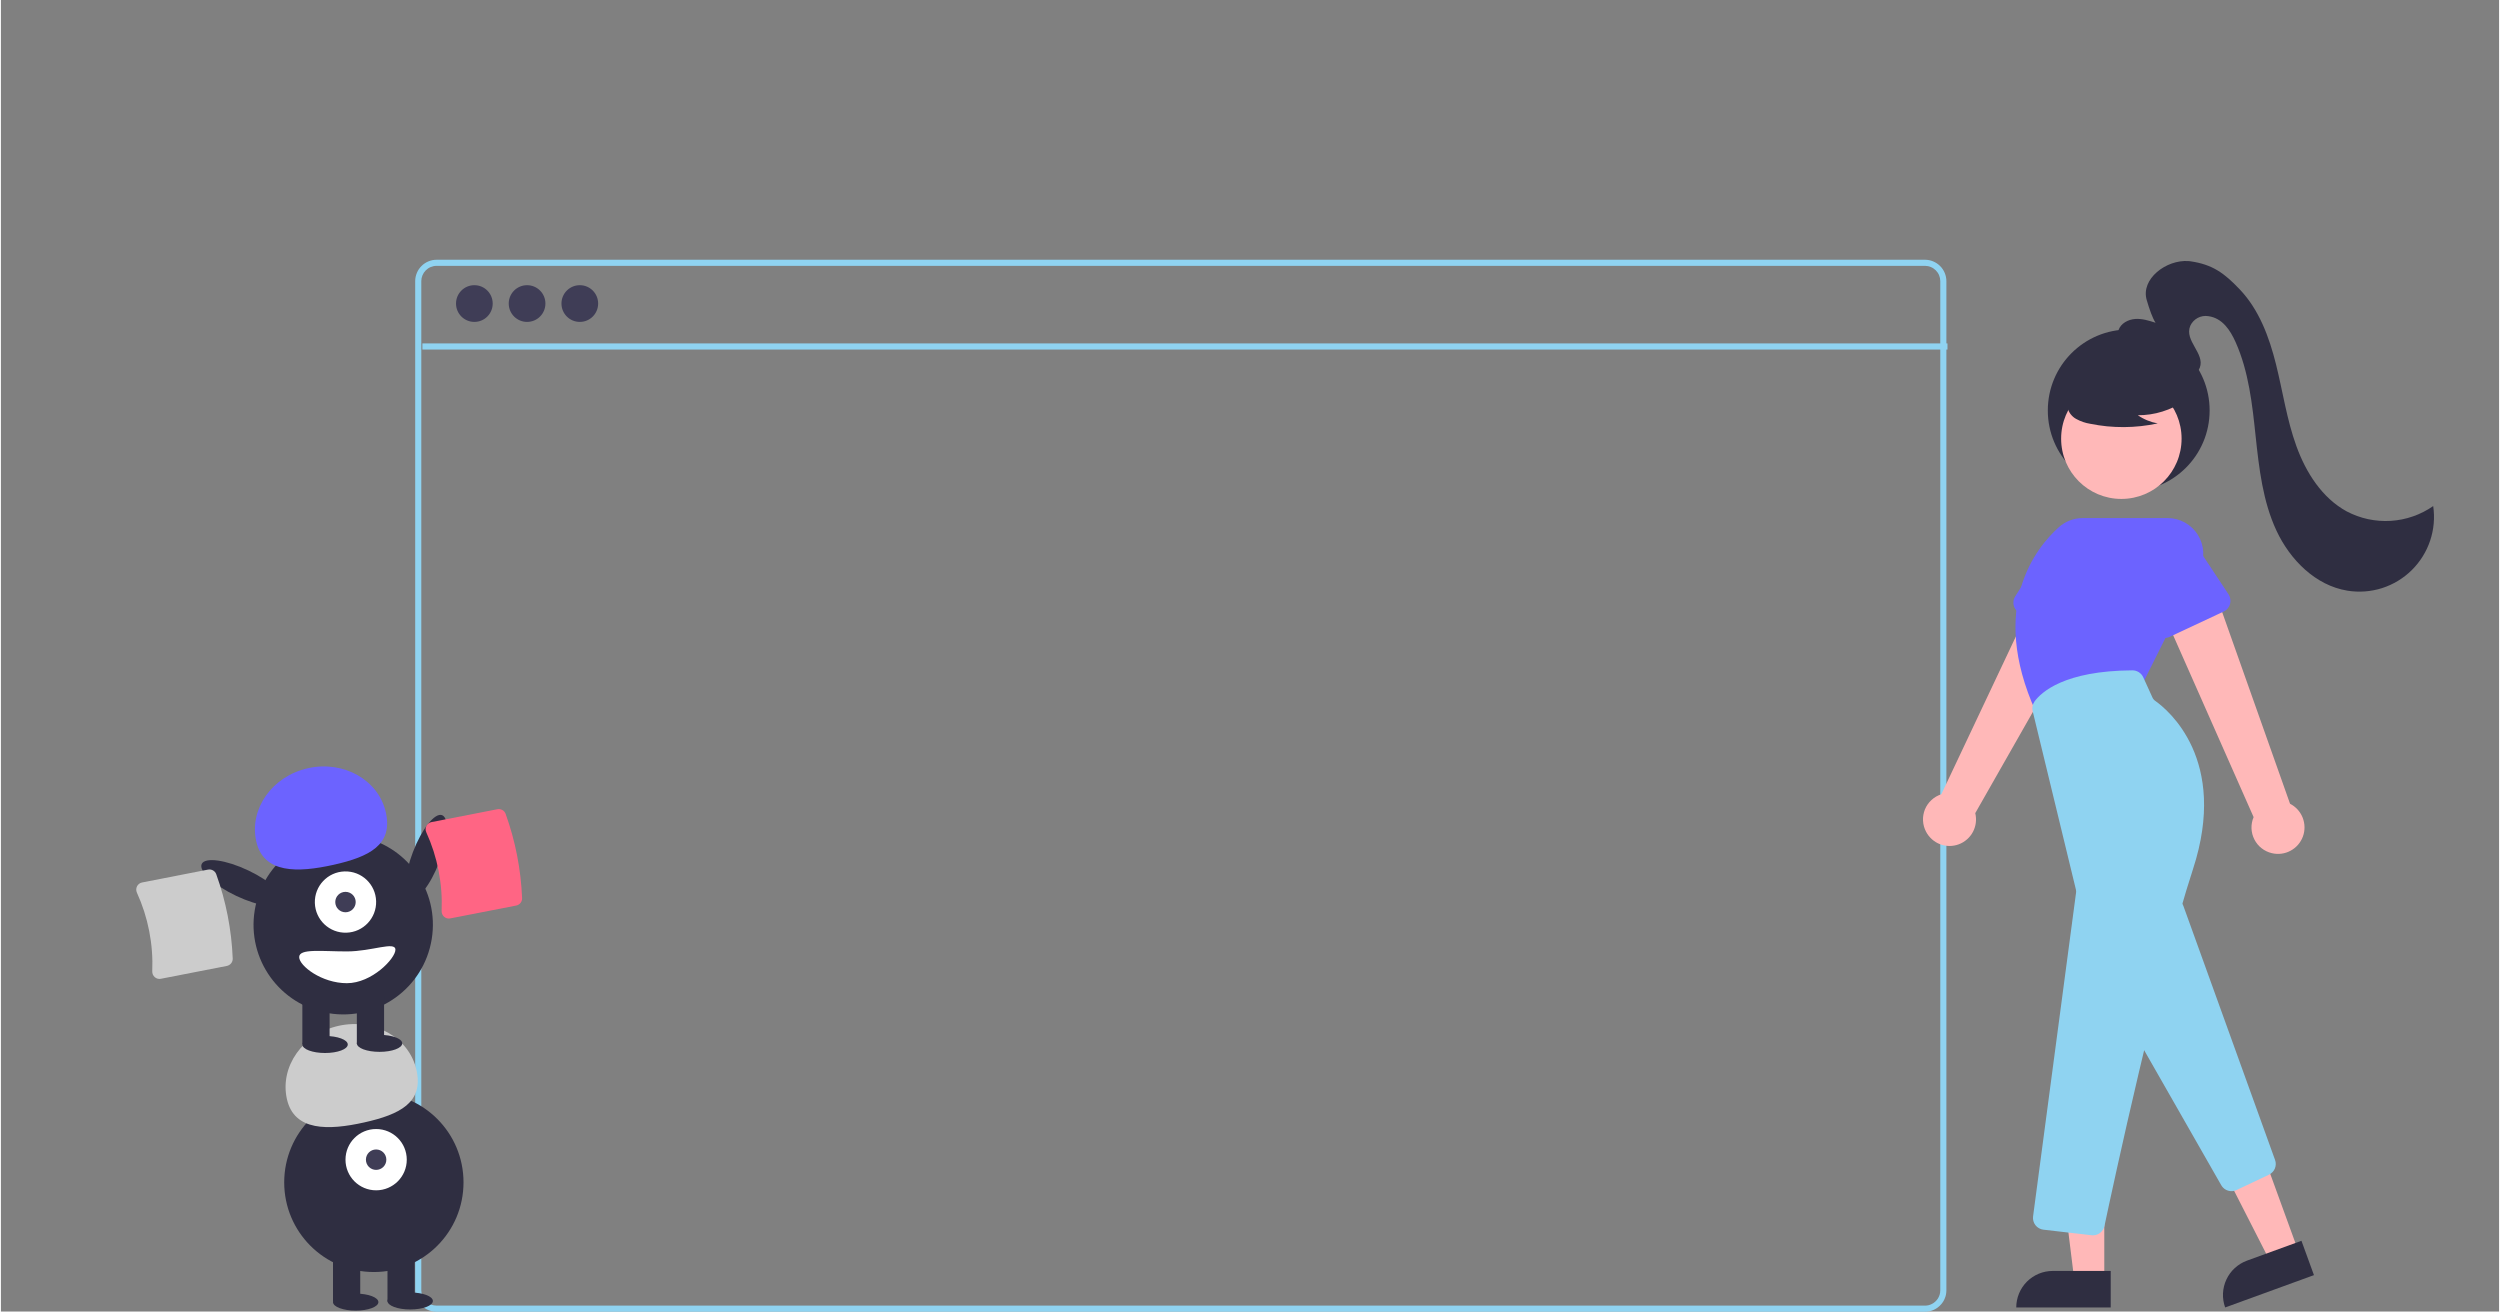 <svg xmlns="http://www.w3.org/2000/svg" viewBox="0 0 1200 630" width="1300" height="682">
	<rect x="0" y="0" width="1200" height="630" fill="#808080" stroke="none"/>
	<style>
		tspan { white-space:pre }
		.shp0 { fill: #8fd3f1 } 
		.shp1 { fill: #3f3d56 } 
		.shp2 { fill: #2f2e41 } 
		.shp3 { fill: #ffb8b8 } 
		.shp4 { fill: #6c63ff } 
		.shp5 { fill: #ffffff } 
		.shp6 { fill: #cccccc } 
		.shp7 { fill: #ff6584 } 
	</style>
	<path id="Layer" fill-rule="evenodd" class="shp0" d="M924.23 124.77C925.59 124.77 926.91 125.04 928.16 125.56C929.41 126.08 930.54 126.83 931.5 127.79C932.45 128.74 933.2 129.87 933.72 131.12C934.24 132.36 934.51 133.7 934.51 135.05L934.51 619.82C934.51 620.16 934.5 620.49 934.46 620.82C934.43 621.15 934.38 621.48 934.32 621.81C934.25 622.14 934.17 622.46 934.08 622.79C933.98 623.11 933.86 623.41 933.73 623.71C933.64 623.94 933.55 624.16 933.44 624.39C933.34 624.6 933.21 624.81 933.09 625.02C932.97 625.23 932.84 625.44 932.7 625.63C932.56 625.82 932.41 626.03 932.26 626.2C932.25 626.24 932.23 626.26 932.21 626.29C932.19 626.31 932.18 626.33 932.16 626.36C932.13 626.38 932.12 626.4 932.1 626.43C932.07 626.45 932.06 626.47 932.04 626.48C931.55 627.05 931.02 627.56 930.43 628.01C929.84 628.45 929.2 628.84 928.53 629.15C927.86 629.47 927.15 629.7 926.43 629.86C925.7 630.02 924.97 630.09 924.23 630.09L209.27 630.09C207.92 630.09 206.59 629.83 205.34 629.32C204.1 628.8 202.97 628.04 202.02 627.09C201.06 626.13 200.3 625 199.79 623.75C199.27 622.5 199 621.17 199 619.82L199 135.05C199 133.7 199.27 132.37 199.79 131.12C200.3 129.87 201.06 128.74 202.02 127.79C202.97 126.83 204.1 126.08 205.34 125.56C206.59 125.04 207.92 124.77 209.27 124.77L924.23 124.77ZM931.58 135.05C931.58 134.09 931.39 133.13 931.02 132.24C930.65 131.34 930.11 130.54 929.43 129.86C928.74 129.18 927.93 128.63 927.04 128.27C926.15 127.89 925.2 127.7 924.23 127.7L209.27 127.7C208.3 127.7 207.35 127.9 206.47 128.27C205.57 128.63 204.76 129.18 204.09 129.86C203.41 130.54 202.86 131.36 202.5 132.24C202.12 133.14 201.93 134.09 201.93 135.05L201.93 619.82C201.93 620.78 202.12 621.74 202.5 622.63C202.86 623.52 203.41 624.33 204.09 625.01C204.76 625.7 205.57 626.23 206.47 626.61C207.35 626.97 208.3 627.16 209.27 627.16L924.23 627.16C924.52 627.16 924.81 627.14 925.1 627.11C925.38 627.07 925.68 627.03 925.96 626.96C926.24 626.89 926.52 626.8 926.79 626.7C927.05 626.61 927.33 626.48 927.59 626.34C927.87 626.2 928.14 626.04 928.39 625.86C928.65 625.68 928.89 625.48 929.13 625.27C929.36 625.06 929.59 624.84 929.79 624.6C930 624.36 930.19 624.12 930.37 623.85C930.57 623.55 930.74 623.25 930.88 622.93C931.04 622.6 931.17 622.27 931.27 621.93C931.37 621.58 931.45 621.24 931.5 620.89C931.55 620.54 931.58 620.18 931.58 619.82L931.58 135.05Z" />
	<path id="Layer" class="shp0" d="M202.46 164.96L935.04 164.96L935.04 167.91L202.46 167.91L202.46 164.96Z" />
	<path id="Layer" class="shp1" d="M227.42 154.63C222.55 154.63 218.61 150.69 218.61 145.81C218.61 140.93 222.55 136.99 227.42 136.99C232.3 136.99 236.23 140.93 236.23 145.81C236.23 150.69 232.3 154.63 227.42 154.63Z" />
	<path id="Layer" class="shp1" d="M252.74 154.63C247.88 154.63 243.93 150.69 243.93 145.81C243.93 140.93 247.88 136.99 252.74 136.99C257.62 136.99 261.55 140.93 261.55 145.81C261.55 150.69 257.62 154.63 252.74 154.63Z" />
	<path id="Layer" class="shp1" d="M278.07 154.63C273.2 154.63 269.26 150.69 269.26 145.81C269.26 140.93 273.2 136.99 278.07 136.99C282.95 136.99 286.88 140.93 286.88 145.81C286.88 150.69 282.95 154.63 278.07 154.63Z" />
	<path id="Layer" class="shp2" d="M1022.09 236.05C1000.61 236.05 983.23 218.67 983.23 197.16C983.23 175.65 1000.61 158.27 1022.09 158.27C1043.59 158.27 1060.96 175.65 1060.96 197.16C1060.96 218.67 1043.59 236.05 1022.09 236.05Z" />
	<path id="Layer" class="shp3" d="M924.72 399.48C923.86 397.84 923.37 396.04 923.29 394.19C923.19 392.34 923.52 390.5 924.21 388.78C924.92 387.07 925.99 385.54 927.35 384.28C928.7 383.03 930.33 382.09 932.09 381.52L981.34 277.27L1003.88 293.08L948.38 390.59C949.12 393.61 948.73 396.81 947.28 399.57C945.83 402.32 943.41 404.45 940.5 405.55C937.59 406.65 934.37 406.64 931.46 405.52C928.55 404.4 926.16 402.25 924.72 399.48Z" />
	<path id="Layer" class="shp4" d="M966.93 291.11C966.82 290.73 966.73 290.32 966.71 289.91C966.68 289.51 966.69 289.1 966.75 288.7C966.8 288.3 966.9 287.89 967.04 287.52C967.18 287.14 967.36 286.78 967.59 286.43L982.89 262.4C984.59 258.6 987.74 255.61 991.64 254.12C995.52 252.62 999.86 252.74 1003.67 254.43C1007.48 256.12 1010.47 259.26 1011.98 263.14C1013.47 267.05 1013.38 271.37 1011.7 275.19L1003.98 302.72C1003.77 303.5 1003.38 304.23 1002.85 304.86C1002.32 305.48 1001.67 305.98 1000.93 306.33C1000.2 306.67 999.39 306.86 998.57 306.86C997.76 306.87 996.95 306.71 996.21 306.36L970.05 294.66C969.68 294.5 969.33 294.3 969 294.05C968.67 293.81 968.38 293.53 968.1 293.22C967.83 292.92 967.6 292.59 967.41 292.23C967.21 291.88 967.04 291.5 966.93 291.11Z" />
	<path id="Layer" class="shp3" d="M1090.86 409.82C1089.05 409.41 1087.37 408.59 1085.91 407.45C1084.46 406.31 1083.27 404.86 1082.44 403.21C1081.6 401.56 1081.13 399.74 1081.07 397.89C1081.01 396.04 1081.36 394.2 1082.09 392.51L1035.44 287.06L1062.13 280.33L1099.59 386.09C1102.37 387.51 1104.52 389.89 1105.66 392.8C1106.8 395.7 1106.83 398.92 1105.76 401.84C1104.68 404.76 1102.57 407.19 1099.82 408.66C1097.08 410.14 1093.89 410.55 1090.86 409.82Z" />
	<path id="Layer" class="shp3" d="M1103.57 600.96L1090 605.9L1064.5 555.89L1084.52 548.59L1103.57 600.96Z" />
	<path id="Layer" class="shp2" d="M1078.9 605.55L1105.07 596.02L1111.07 612.51L1068.42 628.04C1067.63 625.88 1067.28 623.58 1067.38 621.28C1067.48 618.98 1068.03 616.72 1069.01 614.63C1069.98 612.54 1071.35 610.66 1073.05 609.11C1074.75 607.55 1076.73 606.35 1078.9 605.55Z" />
	<path id="Layer" class="shp0" d="M1066.54 569.32L1014.84 478.8C1014.59 478.36 1014.4 477.91 1014.27 477.41C1014.14 476.93 1014.09 476.43 1014.1 475.93C1014.1 475.43 1014.17 474.92 1014.31 474.44C1014.44 473.96 1014.64 473.5 1014.9 473.06L1038.17 434.25C1038.73 433.33 1039.53 432.58 1040.49 432.09C1041.45 431.61 1042.52 431.41 1043.59 431.52C1044.66 431.62 1045.68 432.02 1046.52 432.68C1047.37 433.34 1048.02 434.23 1048.38 435.24L1092.39 557.19C1092.63 557.85 1092.74 558.54 1092.73 559.24C1092.72 559.95 1092.57 560.63 1092.31 561.28C1092.04 561.93 1091.65 562.52 1091.16 563.02C1090.68 563.53 1090.12 563.94 1089.48 564.25L1073.89 571.64C1073.7 571.72 1073.51 571.8 1073.31 571.87C1073.12 571.93 1072.92 571.99 1072.71 572.04C1072.51 572.09 1072.31 572.12 1072.09 572.14C1071.89 572.17 1071.68 572.18 1071.48 572.18C1070.98 572.18 1070.48 572.11 1070 571.98C1069.52 571.85 1069.05 571.66 1068.62 571.41C1068.18 571.16 1067.8 570.86 1067.44 570.5C1067.09 570.15 1066.79 569.75 1066.54 569.32Z" />
	<path id="Layer" class="shp3" d="M1018.56 239.66C1002.57 239.66 989.63 226.71 989.63 210.71C989.63 194.71 1002.57 181.77 1018.56 181.77C1034.56 181.77 1047.49 194.71 1047.49 210.71C1047.49 226.71 1034.56 239.66 1018.56 239.66Z" />
	<path id="Layer" class="shp4" d="M977.42 341.83C954.63 291.28 977.6 263.03 988.53 253.23C989.32 252.53 990.15 251.9 991.05 251.36C991.94 250.82 992.88 250.35 993.86 249.98C994.83 249.61 995.84 249.32 996.88 249.13C997.9 248.95 998.95 248.85 999.99 248.85L1040.74 248.85C1043.67 248.85 1046.55 249.59 1049.11 251.02C1051.66 252.45 1053.82 254.51 1055.35 256.99C1056.89 259.48 1057.76 262.32 1057.9 265.25C1058.03 268.18 1057.41 271.09 1056.1 273.71L1028.86 328.23L977.63 342.32L977.42 341.83Z" />
	<path id="Layer" class="shp4" d="M1037.03 305.95C1036.66 305.79 1036.31 305.59 1035.98 305.34C1035.65 305.1 1035.36 304.82 1035.09 304.52C1034.82 304.21 1034.58 303.88 1034.39 303.52C1034.19 303.17 1034.04 302.79 1033.92 302.4L1025.76 275.1C1023.99 271.32 1023.8 267 1025.21 263.07C1026.63 259.15 1029.54 255.95 1033.31 254.16C1037.09 252.39 1041.41 252.17 1045.34 253.57C1049.26 254.98 1052.47 257.88 1054.26 261.65L1070.04 285.48C1070.48 286.16 1070.79 286.93 1070.91 287.74C1071.04 288.54 1070.99 289.37 1070.77 290.16C1070.54 290.94 1070.16 291.67 1069.63 292.29C1069.11 292.92 1068.45 293.41 1067.71 293.75L1041.75 305.92C1041.39 306.08 1041 306.22 1040.61 306.3C1040.21 306.4 1039.81 306.45 1039.4 306.45C1039 306.46 1038.59 306.41 1038.18 306.33C1037.8 306.25 1037.41 306.12 1037.03 305.95Z" />
	<path id="Layer" class="shp3" d="M1010.36 614.63L995.92 614.62L989.04 558.9L1010.36 558.9L1010.36 614.63Z" />
	<path id="Layer" class="shp2" d="M985.61 610.5L1013.45 610.5L1013.45 628.04L968.07 628.04C968.07 625.73 968.53 623.46 969.41 621.32C970.28 619.2 971.58 617.26 973.2 615.63C974.84 614.01 976.77 612.71 978.89 611.83C981.02 610.95 983.3 610.5 985.61 610.5Z" />
	<path id="Layer" class="shp0" d="M1004.24 593.35L981.12 590.68C980.38 590.6 979.64 590.36 979 589.99C978.34 589.62 977.76 589.13 977.3 588.53C976.83 587.94 976.49 587.25 976.3 586.52C976.1 585.8 976.05 585.04 976.15 584.3L996.79 428.84C996.8 428.7 996.81 428.57 996.82 428.43C996.82 428.3 996.82 428.16 996.82 428.03C996.81 427.89 996.8 427.76 996.77 427.62C996.76 427.48 996.72 427.34 996.7 427.21L975.96 341.61C975.86 341.2 975.8 340.8 975.79 340.4C975.78 339.99 975.82 339.59 975.89 339.19C975.97 338.79 976.09 338.4 976.25 338.03C976.41 337.66 976.61 337.3 976.84 336.97C980.06 332.54 991.08 322.19 1023.86 322L1023.9 322C1024.44 322 1024.98 322.07 1025.5 322.23C1026.02 322.38 1026.51 322.62 1026.97 322.91C1027.43 323.21 1027.84 323.56 1028.2 323.97C1028.55 324.38 1028.84 324.84 1029.07 325.33L1033.45 334.96C1033.52 335.13 1033.61 335.31 1033.72 335.48C1033.83 335.64 1033.95 335.79 1034.06 335.95C1034.19 336.1 1034.32 336.24 1034.46 336.37C1034.61 336.5 1034.76 336.63 1034.92 336.73C1040.94 341 1070.09 364.93 1052.98 417.46C1036.15 469.09 1014.59 569.33 1010.45 588.89C1010.3 589.53 1010.07 590.13 1009.74 590.68C1009.4 591.23 1008.97 591.72 1008.47 592.12C1007.97 592.54 1007.41 592.85 1006.8 593.06C1006.2 593.28 1005.55 593.39 1004.91 593.38C1004.85 593.39 1004.79 593.38 1004.75 593.38C1004.69 593.38 1004.63 593.38 1004.57 593.38C1004.52 593.37 1004.46 593.37 1004.4 593.37C1004.36 593.36 1004.3 593.36 1004.24 593.35Z" />
	<path id="Layer" class="shp2" d="M1048.96 192.5C1047.32 193.63 1045.59 194.64 1043.8 195.51C1042.01 196.38 1040.15 197.11 1038.24 197.7C1036.35 198.29 1034.4 198.74 1032.43 199.03C1030.46 199.33 1028.47 199.47 1026.48 199.46C1027.18 199.95 1027.93 200.41 1028.69 200.82C1029.46 201.23 1030.23 201.61 1031.04 201.94C1031.85 202.27 1032.66 202.55 1033.5 202.8C1034.33 203.04 1035.18 203.24 1036.03 203.39C1033.37 203.96 1030.68 204.39 1027.98 204.69C1025.28 204.98 1022.55 205.14 1019.83 205.16C1017.11 205.17 1014.39 205.04 1011.7 204.79C1008.98 204.51 1006.29 204.11 1003.63 203.57C1003.03 203.48 1002.44 203.36 1001.86 203.21C1001.27 203.06 1000.7 202.9 1000.13 202.7C999.56 202.51 999 202.29 998.46 202.04C997.9 201.8 997.36 201.53 996.84 201.23C996.31 200.95 995.82 200.6 995.37 200.21C994.92 199.81 994.51 199.36 994.14 198.89C993.79 198.41 993.48 197.89 993.23 197.34C992.98 196.79 992.79 196.23 992.65 195.64C991.94 191.57 995.11 187.88 998.4 185.39C1000.91 183.52 1003.61 181.93 1006.48 180.66C1009.34 179.39 1012.33 178.44 1015.39 177.83C1018.47 177.2 1021.59 176.93 1024.72 177.02C1027.84 177.09 1030.96 177.51 1033.99 178.28C1037.97 179.3 1041.95 181.04 1044.54 184.24C1047.13 187.43 1047.89 192.36 1045.43 195.65L1048.96 192.5Z" />
	<path id="Layer" class="shp2" d="M1029.64 172.37C1026.34 171.27 1022.95 170.11 1020.32 167.81C1017.7 165.51 1016.04 161.75 1017.22 158.48C1018.35 155.32 1021.8 153.47 1025.16 153.22C1028.5 152.97 1031.79 154.01 1034.99 155.04C1033.54 152.84 1032.05 148.61 1030.74 144.14C1027.76 133.95 1040.19 124.64 1050.78 125.41C1051.09 125.43 1051.4 125.45 1051.68 125.5C1062.37 127.05 1067.9 131.13 1075.36 138.94C1084.7 148.71 1089.57 161.87 1092.84 174.98C1096.11 188.09 1098.02 201.58 1102.63 214.28C1107.22 226.98 1114.97 239.19 1126.82 245.66C1130.06 247.35 1133.5 248.61 1137.07 249.38C1140.65 250.14 1144.3 250.42 1147.95 250.2C1151.59 249.97 1155.19 249.25 1158.63 248.05C1162.08 246.85 1165.36 245.18 1168.35 243.09C1169.18 248.67 1168.67 254.37 1166.88 259.7C1165.09 265.05 1162.06 269.9 1158.05 273.86C1154.04 277.82 1149.15 280.78 1143.79 282.5C1138.42 284.21 1132.72 284.63 1127.16 283.73C1111.86 281.26 1099.6 268.93 1093.05 254.87C1086.5 240.81 1084.72 225.08 1083.07 209.65C1081.44 194.22 1079.76 178.5 1073.44 164.35C1070.87 158.61 1067.09 152.79 1060.35 151.87C1059.48 151.72 1058.59 151.72 1057.71 151.87C1056.83 152.02 1055.99 152.3 1055.2 152.73C1054.43 153.14 1053.72 153.68 1053.12 154.33C1052.51 154.98 1052.01 155.72 1051.65 156.53C1048.68 163.71 1058.83 169.79 1056.23 176.64C1055.95 177.3 1055.58 177.91 1055.12 178.46C1054.68 179.02 1054.13 179.5 1053.54 179.91C1052.96 180.32 1052.31 180.63 1051.64 180.86C1050.95 181.08 1050.25 181.2 1049.53 181.22C1044.62 181.54 1040.59 178.74 1036.8 176.02C1029.03 170.46 1029.64 172.37 1029.64 172.37Z" />
	<path id="Layer" class="shp2" d="M179.14 611.02C155.33 611.02 136.08 591.77 136.08 567.96C136.08 544.14 155.33 524.89 179.14 524.89C202.96 524.89 222.21 544.14 222.21 567.96C222.21 591.77 202.96 611.02 179.14 611.02Z" />
	<path id="Layer" class="shp2" d="M159.52 601.76L172.6 601.76L172.6 625.2L159.52 625.2L159.52 601.76Z" />
	<path id="Layer" class="shp2" d="M185.69 601.76L198.77 601.76L198.77 625.2L185.69 625.2L185.69 601.76Z" />
	<path id="Layer" class="shp2" d="M170.42 629.56C164.39 629.56 159.52 627.73 159.52 625.47C159.52 623.21 164.39 621.38 170.42 621.38C176.45 621.38 181.32 623.21 181.32 625.47C181.32 627.73 176.45 629.56 170.42 629.56Z" />
	<path id="Layer" class="shp2" d="M196.59 629.01C190.56 629.01 185.69 627.19 185.69 624.93C185.69 622.66 190.56 620.84 196.59 620.84C202.62 620.84 207.49 622.66 207.49 624.93C207.49 627.19 202.62 629.01 196.59 629.01Z" />
	<path id="Layer" class="shp5" d="M180.23 571.77C172.09 571.77 165.52 565.19 165.52 557.05C165.52 548.91 172.09 542.33 180.23 542.33C188.37 542.33 194.95 548.91 194.95 557.05C194.95 565.19 188.37 571.77 180.23 571.77Z" />
	<path id="Layer" class="shp1" d="M180.23 561.96C177.52 561.96 175.33 559.77 175.33 557.05C175.33 554.34 177.52 552.15 180.23 552.15C182.95 552.15 185.14 554.34 185.14 557.05C185.14 559.77 182.95 561.96 180.23 561.96Z" />
	<path id="Layer" class="shp6" d="M137.37 527.91C133.89 512.33 145.01 496.59 162.2 492.76C179.39 488.92 196.14 498.43 199.62 514.01C203.1 529.58 191.7 535.32 174.51 539.16C157.32 543 140.84 543.48 137.37 527.91Z" />
	<path id="Layer" class="shp2" d="M210.55 414.1C206.3 425.22 200.04 433.13 196.54 431.8C193.05 430.46 193.67 420.39 197.92 409.27C202.17 398.15 208.43 390.24 211.92 391.57C215.41 392.9 214.8 402.97 210.55 414.1Z" />
	<path id="Layer" class="shp2" d="M206.94 451.1C203.12 474.61 181.04 490.53 157.53 486.72C134.02 482.9 118.1 460.82 121.91 437.31C125.73 413.8 147.81 397.88 171.32 401.7C194.83 405.51 210.75 427.6 206.94 451.1Z" />
	<path id="Layer" class="shp2" d="M144.8 478.01L157.88 478.01L157.88 501.45L144.8 501.45L144.8 478.01Z" />
	<path id="Layer" class="shp2" d="M170.97 478.01L184.05 478.01L184.05 501.45L170.97 501.45L170.97 478.01Z" />
	<path id="Layer" class="shp2" d="M155.7 505.81C149.67 505.81 144.8 503.98 144.8 501.72C144.8 499.46 149.67 497.63 155.7 497.63C161.73 497.63 166.61 499.46 166.61 501.72C166.61 503.98 161.73 505.81 155.7 505.81Z" />
	<path id="Layer" class="shp2" d="M181.87 505.26C175.84 505.26 170.97 503.44 170.97 501.18C170.97 498.91 175.84 497.09 181.87 497.09C187.9 497.09 192.77 498.91 192.77 501.18C192.77 503.44 187.9 505.26 181.87 505.26Z" />
	<path id="Layer" class="shp5" d="M165.95 448.02C157.81 448.26 151.04 441.87 150.8 433.74C150.56 425.6 156.95 418.83 165.08 418.59C173.22 418.35 179.99 424.73 180.23 432.87C180.47 441.01 174.08 447.78 165.95 448.02Z" />
	<path id="Layer" class="shp1" d="M165.52 438.21C162.8 438.21 160.61 436.02 160.61 433.3C160.61 430.59 162.8 428.4 165.52 428.4C168.23 428.4 170.42 430.59 170.42 433.3C170.42 436.02 168.23 438.21 165.52 438.21Z" />
	<path id="Layer" class="shp4" d="M122.65 404.15C119.17 388.58 130.29 372.84 147.48 369.01C164.67 365.17 181.42 374.68 184.9 390.25C188.38 405.83 176.98 411.57 159.79 415.41C142.6 419.25 126.13 419.73 122.65 404.15Z" />
	<path id="Layer" class="shp2" d="M135.37 433.45C133.77 436.83 123.78 435.43 113.02 430.33C102.26 425.23 94.86 418.37 96.46 415C98.06 411.62 108.05 413.01 118.81 418.11C129.57 423.22 136.98 430.07 135.37 433.45Z" />
	<path id="Layer" class="shp5" d="M143.27 459.74C143.27 463.96 154.12 472.28 166.17 472.28C178.21 472.28 189.5 460.41 189.5 456.2C189.5 451.98 178.21 457.02 166.17 457.02C154.12 457.02 143.27 455.53 143.27 459.74Z" />
	<path id="Layer" class="shp7" d="M247.54 434.98L215.83 441.16C215.58 441.21 215.32 441.24 215.06 441.23C214.8 441.22 214.54 441.18 214.29 441.12C214.03 441.05 213.79 440.95 213.56 440.83C213.33 440.71 213.11 440.56 212.91 440.39C212.71 440.22 212.53 440.02 212.38 439.81C212.22 439.6 212.09 439.37 211.98 439.12C211.88 438.88 211.8 438.62 211.75 438.36C211.7 438.1 211.69 437.84 211.7 437.57C211.83 434.34 211.78 431.09 211.53 427.86C211.29 424.64 210.85 421.42 210.23 418.24C209.61 415.07 208.81 411.93 207.82 408.84C206.83 405.76 205.66 402.73 204.32 399.79C204.21 399.54 204.13 399.29 204.07 399.03C204.02 398.77 204 398.51 204 398.24C204.01 397.98 204.04 397.71 204.11 397.46C204.17 397.2 204.27 396.95 204.39 396.71C204.51 396.48 204.65 396.26 204.82 396.06C204.99 395.87 205.18 395.69 205.39 395.53C205.6 395.37 205.82 395.24 206.06 395.13C206.3 395.03 206.55 394.95 206.8 394.9L238.51 388.71C238.91 388.64 239.32 388.63 239.72 388.69C240.13 388.76 240.52 388.9 240.88 389.1C241.23 389.3 241.55 389.56 241.82 389.87C242.08 390.18 242.29 390.54 242.43 390.92C243.6 394.17 244.65 397.47 245.57 400.8C246.49 404.13 247.28 407.49 247.94 410.88C248.6 414.27 249.13 417.69 249.54 421.12C249.94 424.55 250.21 428 250.35 431.45C250.36 431.86 250.3 432.27 250.17 432.66C250.04 433.05 249.84 433.41 249.59 433.73C249.33 434.05 249.02 434.32 248.67 434.53C248.32 434.75 247.94 434.9 247.54 434.98Z" />
	<path id="Layer" class="shp6" d="M108.54 463.98L76.83 470.16C76.58 470.21 76.32 470.24 76.06 470.23C75.8 470.22 75.54 470.18 75.29 470.12C75.03 470.05 74.79 469.95 74.56 469.83C74.33 469.71 74.11 469.56 73.91 469.39C73.71 469.22 73.53 469.02 73.38 468.81C73.22 468.6 73.09 468.37 72.98 468.12C72.88 467.88 72.8 467.62 72.75 467.36C72.7 467.1 72.69 466.84 72.7 466.57C72.83 463.34 72.78 460.09 72.53 456.86C72.29 453.64 71.85 450.42 71.23 447.24C70.61 444.07 69.81 440.93 68.82 437.84C67.83 434.76 66.66 431.73 65.32 428.79C65.21 428.54 65.13 428.29 65.07 428.03C65.02 427.77 65 427.51 65 427.24C65.01 426.98 65.04 426.71 65.11 426.46C65.17 426.2 65.27 425.95 65.39 425.71C65.51 425.48 65.65 425.26 65.82 425.06C65.99 424.87 66.18 424.69 66.39 424.53C66.6 424.37 66.82 424.24 67.06 424.13C67.3 424.03 67.55 423.95 67.8 423.9L99.51 417.71C99.91 417.64 100.32 417.63 100.72 417.69C101.13 417.76 101.52 417.9 101.88 418.1C102.23 418.3 102.55 418.56 102.82 418.87C103.08 419.18 103.29 419.54 103.43 419.92C104.6 423.17 105.65 426.47 106.57 429.8C107.49 433.13 108.28 436.49 108.94 439.88C109.6 443.27 110.13 446.69 110.54 450.12C110.94 453.55 111.21 457 111.35 460.45C111.36 460.86 111.3 461.27 111.17 461.66C111.04 462.05 110.84 462.41 110.59 462.73C110.33 463.05 110.02 463.32 109.67 463.53C109.32 463.75 108.94 463.9 108.54 463.98Z" />
</svg>